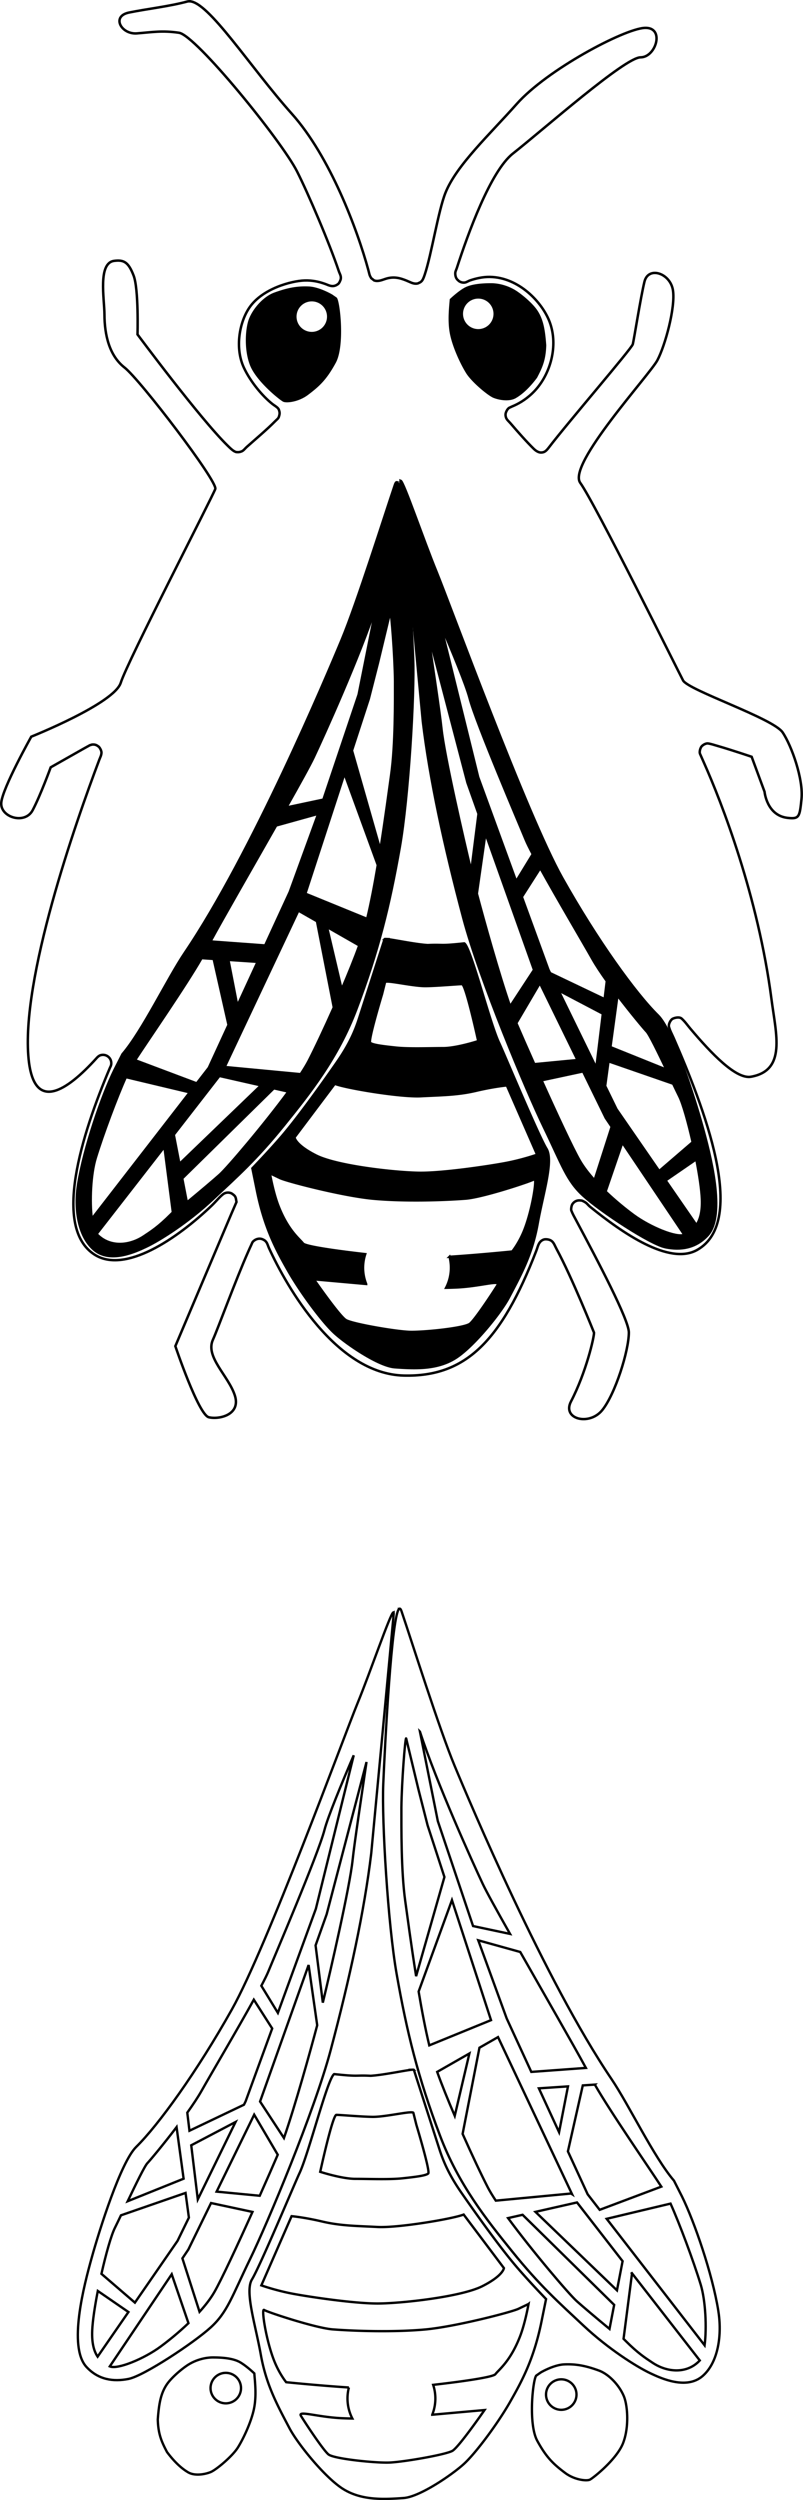 <?xml version="1.0" encoding="UTF-8" standalone="no"?>
<!-- Created with Inkscape (http://www.inkscape.org/) -->

<svg
   width="67.791mm"
   height="210.863mm"
   viewBox="0 0 67.791 210.863"
   version="1.1"
   id="svg13788"
   inkscape:version="1.2 (dc2aedaf03, 2022-05-15)"
   sodipodi:docname="luciole vinyle.svg"
   xmlns:inkscape="http://www.inkscape.org/namespaces/inkscape"
   xmlns:sodipodi="http://sodipodi.sourceforge.net/DTD/sodipodi-0.dtd"
   xmlns="http://www.w3.org/2000/svg"
   xmlns:svg="http://www.w3.org/2000/svg">
  <sodipodi:namedview
     id="namedview13790"
     pagecolor="#ffffff"
     bordercolor="#000000"
     borderopacity="0.25"
     inkscape:showpageshadow="2"
     inkscape:pageopacity="0.0"
     inkscape:pagecheckerboard="0"
     inkscape:deskcolor="#d1d1d1"
     inkscape:document-units="mm"
     showgrid="false"
     inkscape:zoom="0.70710678"
     inkscape:cx="50.204582"
     inkscape:cy="248.19448"
     inkscape:window-width="1920"
     inkscape:window-height="1001"
     inkscape:window-x="-9"
     inkscape:window-y="-9"
     inkscape:window-maximized="1"
     inkscape:current-layer="layer1" />
  <defs
     id="defs13785" />
  <g
     inkscape:label="Calque 1"
     inkscape:groupmode="layer"
     id="layer1"
     transform="translate(-67.902,-39.711)">
    <path
       id="path14522-7-7-0-8-2"
       style="fill:none;stroke:#000000;stroke-width:0.21;stroke-dasharray:none;stroke-opacity:1"
       d="m 83.876,39.816 c -0.052,9.53e-4 -0.102,0.008 -0.15,0.021 -1.532,0.414 -3.393,0.62 -4.926,0.931 -1.532,0.31 -0.657,1.862 0.657,1.759 1.313,-0.103 2.134,-0.259 3.557,-0.052 1.423,0.207 8.647,9.101 9.961,11.687 0.944,1.859 2.746,6.087 3.521,8.393 0.091,0.271 0.212,0.409 0.176,0.675 -0.015,0.112 -0.137,0.367 -0.213,0.424 -0.134,0.1 -0.352,0.263 -0.734,0.144 -0.184,-0.057 -0.18,-0.071 -0.401,-0.15 -0.464,-0.165 -1.029,-0.302 -1.707,-0.281 -1.102,0.035 -3.55,0.675 -4.652,2.276 -0.855,1.241 -1.245,3.413 -0.479,5.068 0.562,1.214 1.595,2.428 2.409,3.071 0.169,0.133 0.34,0.217 0.472,0.362 0.082,0.091 0.103,0.194 0.124,0.282 0.036,0.145 0.006,0.291 -0.049,0.448 -0.051,0.146 -0.169,0.217 -0.305,0.357 -0.667,0.682 -1.716,1.565 -2.401,2.175 -0.157,0.14 -0.22,0.25 -0.371,0.345 -0.081,0.051 -0.244,0.093 -0.331,0.097 -0.117,-0.008 -0.179,0.024 -0.351,-0.074 -0.183,-0.104 -0.329,-0.247 -0.577,-0.489 -2.335,-2.285 -7.595,-9.366 -7.595,-9.366 0,0 0.109,-3.827 -0.329,-4.965 -0.438,-1.138 -0.821,-1.345 -1.642,-1.241 -1.389,0.175 -0.825,3.22 -0.821,4.499 0.006,1.749 0.407,3.496 1.697,4.499 1.315,1.023 7.881,9.619 7.662,10.24 -0.219,0.621 -7.433,14.583 -7.98,16.342 -0.547,1.758 -7.556,4.551 -7.556,4.551 0,0 -2.423,4.32 -2.533,5.561 -0.109,1.241 1.993,1.885 2.649,0.644 0.657,-1.241 1.525,-3.62 1.525,-3.62 l 2.821,-1.596 0.481,-0.266 0.177,-0.055 c 0.317,-0.033 0.43,0.073 0.591,0.189 0,0 0.222,0.256 0.215,0.501 -0.006,0.211 -0.107,0.385 -0.193,0.614 -1.97,5.225 -6.649,18.526 -5.955,25.25 0.466,4.513 3.232,2.652 5.719,-0.091 0.025,-0.033 0.063,-0.073 0.103,-0.108 l 0.067,-0.059 c 0.07,-0.051 0.045,-0.025 0.104,-0.067 l 0.051,-0.021 c 0.075,-0.027 0.154,-0.04 0.233,-0.04 0.387,-1.2e-4 0.7,0.313 0.7,0.7 -2e-5,0.012 -3.6e-4,0.025 -0.001,0.037 l -0.002,0.045 c -0.004,0.038 -0.006,0.043 -0.017,0.085 -0.018,0.071 -0.046,0.138 -0.084,0.201 -2.414,5.686 -4.866,13.507 -1.308,15.782 2.563,1.639 6.941,-1.316 9.892,-4.138 0.37,-0.354 0.755,-0.845 1.043,-1.012 0.12,-0.069 0.358,-0.133 0.617,-0.023 0.392,0.248 0.361,0.339 0.429,0.735 l -0.433,0.999 -4.728,11.158 c 0,0 1.952,5.792 2.827,5.999 0.876,0.207 2.736,-0.207 2.189,-1.861 -0.547,-1.655 -2.502,-3.229 -1.845,-4.677 0.426,-0.939 1.904,-5 2.98,-7.429 0.083,-0.187 0.161,-0.365 0.24,-0.529 0.1,-0.207 0.09,-0.267 0.237,-0.388 0.243,-0.198 0.529,-0.217 0.727,-0.13 0.108,0.048 0.214,0.091 0.327,0.243 0.099,0.134 0.14,0.319 0.222,0.498 1.5,3.274 5.675,10.625 11.396,10.756 5.188,0.118 8.211,-2.864 11.18,-10.547 0.083,-0.215 0.139,-0.48 0.278,-0.673 0.13,-0.18 0.325,-0.268 0.465,-0.275 0.185,-0.009 0.412,0.031 0.566,0.162 0.179,0.153 0.26,0.408 0.402,0.669 1.302,2.399 3.155,7.046 3.155,7.046 0.006,0.405 -0.677,3.368 -1.945,5.803 -0.774,1.488 1.539,2.08 2.633,0.736 1.095,-1.345 2.252,-5.009 2.252,-6.56 0,-1.061 -2.596,-5.984 -4.447,-9.452 -0.165,-0.309 -0.299,-0.537 -0.413,-0.836 -0.026,-0.067 -0.007,-0.402 0.116,-0.565 0.192,-0.254 0.437,-0.291 0.597,-0.283 0.241,0.012 0.225,0.037 0.399,0.123 0.203,0.1 0.294,0.268 0.48,0.419 2.721,2.199 6.672,4.956 9.024,3.642 4.358,-2.435 0.526,-12.159 -1.984,-17.897 -0.175,-0.4 -0.279,-0.545 -0.385,-0.921 -0.064,-0.226 0.142,-0.591 0.298,-0.678 0.175,-0.097 0.584,-0.192 0.773,-0.022 0.288,0.26 0.474,0.54 0.738,0.853 1.766,2.09 3.853,4.276 5.114,4.053 2.999,-0.531 2.117,-3.566 1.729,-6.55 -1.125,-8.65 -4.198,-16.58 -5.707,-19.954 -0.117,-0.262 -0.225,-0.513 -0.319,-0.72 -0.089,-0.195 0.038,-0.556 0.151,-0.664 0.185,-0.177 0.404,-0.24 0.511,-0.225 0.268,0.037 0.531,0.129 0.829,0.215 1.344,0.39 2.863,0.911 2.863,0.911 l 1.089,2.949 c 0,0 0.181,1.996 1.931,2.202 1.001,0.118 1.036,-0.076 1.188,-1.607 0.164,-1.655 -0.826,-4.463 -1.593,-5.601 -0.799,-1.187 -7.969,-3.557 -8.407,-4.385 -0.438,-0.827 -7.429,-14.936 -8.678,-16.663 -1.115,-1.542 5.856,-9.102 6.513,-10.343 0.657,-1.241 1.533,-4.447 1.314,-5.895 -0.219,-1.448 -2.08,-2.069 -2.408,-0.724 -0.328,1.345 -0.876,4.861 -0.985,5.275 -0.095,0.359 -5.503,6.633 -7.077,8.695 -0.24,0.315 -0.374,0.405 -0.574,0.428 -0.111,0.013 -0.347,0.044 -0.715,-0.313 -0.578,-0.562 -1.346,-1.431 -1.947,-2.132 -0.144,-0.168 -0.308,-0.298 -0.374,-0.461 -0.103,-0.252 -0.029,-0.443 -0.029,-0.443 0,0 0.104,-0.33 0.305,-0.426 0.284,-0.136 0.245,-0.11 0.398,-0.178 0.522,-0.234 1.141,-0.616 1.728,-1.238 1.314,-1.393 2.029,-3.783 1.27,-5.81 -0.621,-1.657 -2.593,-3.762 -5.043,-3.804 -0.587,-0.01 -1.169,0.121 -1.681,0.296 -0.167,0.058 -0.314,0.173 -0.477,0.184 -0.364,0.023 -0.539,-0.204 -0.539,-0.204 0,0 -0.231,-0.143 -0.231,-0.576 6e-5,-0.162 0.076,-0.277 0.133,-0.451 0.93,-2.871 2.844,-8.165 4.729,-9.65 2.627,-2.069 9.468,-8.119 10.782,-8.119 1.313,0 2.08,-2.586 0.329,-2.483 -1.751,0.103 -8.209,3.517 -10.782,6.413 -2.297,2.587 -5.09,5.172 -6.02,7.499 -0.603,1.507 -1.177,5.196 -1.749,6.902 -0.022,0.066 -0.044,0.129 -0.067,0.189 -0.169,0.46 -0.333,0.453 -0.5,0.545 -0.196,0.058 -0.414,0.007 -0.596,-0.072 -0.134,-0.058 -0.267,-0.117 -0.4,-0.171 -0.534,-0.217 -1.08,-0.364 -1.779,-0.127 -0.278,0.094 -0.606,0.234 -0.927,0.124 l -0.252,-0.198 c -0.165,-0.287 -0.131,-0.283 -0.241,-0.687 -0.923,-3.393 -3.232,-9.572 -6.46,-13.176 -3.499,-3.908 -7.05,-9.514 -8.661,-9.484 z"
       sodipodi:nodetypes="scccccssssscssssssssscsscccccsscsscccccsssccccccsccccsssccccssssssssscssssscssssssssssssssscssssssccscssscsscssssscsssccsscsssscsssscsssccsss" />
    <path
       id="path14650"
       style="fill:#000000;fill-opacity:1;stroke:#000000;stroke-width:0.2;stroke-dasharray:none;stroke-opacity:1"
       d="m 101.735,80.262 c -0.026,-0.009 -0.037,0.032 -0.031,0.133 0.017,0.268 1.895,20.194 1.895,20.194 0.58,4.837 1.806,10.51 3.419,16.573 1.385,5.209 5.354,14.644 6.791,17.607 1.568,3.232 1.93,4.517 3.349,5.807 1.419,1.29 5.633,4.078 6.923,4.336 1.29,0.258 2.552,0.075 3.553,-1.002 1.587,-1.708 0.203,-6.914 -0.442,-9.236 -0.645,-2.322 -2.447,-8.048 -3.748,-9.327 -1.871,-1.839 -5.118,-6.316 -8.085,-11.605 -2.967,-5.289 -9.438,-22.971 -10.61,-25.832 -1.095,-2.673 -2.761,-7.558 -3.014,-7.649 z m 3.341,12.051 c 1.014,2.363 2.173,5.163 2.468,6.291 0.547,2.098 4.24,10.72 4.743,11.949 0.112,0.274 0.321,0.694 0.589,1.202 l -1.397,2.285 -3.205,-8.777 z m -1.078,0.572 3.363,12.834 0.936,2.63 -0.612,4.828 c -0.654,-2.714 -2.266,-9.709 -2.513,-12.018 -0.161,-1.504 -0.731,-5.239 -1.174,-8.273 z m 4.888,17.118 4.098,11.514 -2.017,3.077 c -0.958,-2.766 -2.211,-7.262 -2.807,-9.511 z m 4.626,2.924 c 1.414,2.558 3.564,6.19 4.408,7.683 0.305,0.54 0.735,1.183 1.208,1.846 l -0.184,1.524 -4.601,-2.194 -0.14,-0.287 -2.243,-6.143 z m -0.032,9.699 3.172,6.49 -3.64,0.349 c -0.605,-1.356 -1.143,-2.583 -1.477,-3.361 -0.013,-0.031 -0.028,-0.071 -0.042,-0.103 z m 1.574,0.618 3.74,1.964 -0.553,4.563 z m 4.978,0.432 c 1.135,1.491 2.259,2.828 2.459,3.034 0.233,0.24 0.976,1.77 1.667,3.215 l -4.72,-1.899 z m -0.757,5.55 5.453,1.889 c 0.193,0.403 0.384,0.804 0.511,1.057 0.312,0.624 0.754,2.188 1.136,3.877 l -2.825,2.43 -3.601,-5.212 -0.957,-1.96 z m -2.153,0.853 1.915,3.918 0.503,0.747 -1.447,4.509 c -0.491,-0.544 -0.927,-1.105 -1.244,-1.653 -0.597,-1.031 -1.974,-3.997 -3.224,-6.771 z m 3.32,6.006 5.229,7.773 c -0.668,0.285 -2.911,-0.66 -4.263,-1.652 -0.674,-0.494 -1.547,-1.2 -2.379,-1.995 z m 6.24,1.409 c 0.253,1.293 0.439,2.528 0.473,3.344 0.045,1.083 -0.16,1.756 -0.457,2.198 l -2.601,-3.765 z" />
    <path
       id="path14650-4"
       style="fill:none;fill-opacity:1;stroke:#000000;stroke-width:0.2;stroke-dasharray:none;stroke-opacity:1"
       d="m 101.106,175.705 c 0.026,-0.009 0.037,0.032 0.031,0.133 -0.017,0.268 -1.895,20.194 -1.895,20.194 -0.58,4.837 -1.806,10.51 -3.419,16.573 -1.385,5.209 -5.354,14.644 -6.791,17.607 -1.568,3.232 -1.93,4.517 -3.349,5.807 -1.419,1.29 -5.633,4.078 -6.923,4.336 -1.29,0.258 -2.552,0.075 -3.553,-1.002 -1.587,-1.708 -0.203,-6.914 0.442,-9.236 0.645,-2.322 2.447,-8.048 3.748,-9.327 1.871,-1.839 5.118,-6.316 8.085,-11.605 2.967,-5.289 9.438,-22.971 10.61,-25.832 1.095,-2.673 2.761,-7.558 3.014,-7.649 z m -3.341,12.051 c -1.014,2.363 -2.173,5.163 -2.468,6.291 -0.547,2.098 -4.24,10.72 -4.743,11.949 -0.112,0.274 -0.321,0.694 -0.589,1.202 l 1.397,2.285 3.205,-8.777 z m 1.078,0.572 -3.363,12.834 -0.936,2.63 0.612,4.828 c 0.654,-2.714 2.266,-9.709 2.513,-12.018 0.161,-1.504 0.731,-5.239 1.174,-8.273 z m -4.888,17.118 -4.098,11.514 2.017,3.077 c 0.958,-2.766 2.211,-7.262 2.807,-9.511 z m -4.626,2.924 c -1.414,2.558 -3.564,6.19 -4.408,7.683 -0.305,0.54 -0.735,1.183 -1.208,1.846 l 0.184,1.524 4.601,-2.194 0.14,-0.287 2.243,-6.143 z m 0.032,9.699 -3.172,6.49 3.64,0.349 c 0.605,-1.356 1.143,-2.583 1.477,-3.361 0.013,-0.031 0.028,-0.071 0.042,-0.103 z m -1.574,0.618 -3.74,1.964 0.553,4.563 z m -4.978,0.432 c -1.135,1.491 -2.259,2.828 -2.459,3.034 -0.233,0.24 -0.976,1.77 -1.667,3.215 l 4.72,-1.899 z m 0.757,5.55 -5.453,1.889 c -0.193,0.403 -0.384,0.804 -0.511,1.057 -0.312,0.624 -0.754,2.188 -1.136,3.877 l 2.825,2.43 3.601,-5.212 0.957,-1.96 z m 2.153,0.853 -1.915,3.918 -0.503,0.747 1.447,4.509 c 0.491,-0.544 0.927,-1.105 1.244,-1.653 0.597,-1.031 1.974,-3.997 3.224,-6.771 z m -3.32,6.006 -5.229,7.773 c 0.668,0.285 2.911,-0.66 4.263,-1.652 0.674,-0.494 1.547,-1.2 2.379,-1.995 z m -6.24,1.409 c -0.253,1.293 -0.439,2.528 -0.473,3.344 -0.045,1.083 0.16,1.756 0.457,2.198 l 2.601,-3.765 z" />
    <path
       id="path19022"
       style="fill:#000000;fill-opacity:1;stroke:#000000;stroke-width:0.2;stroke-dasharray:none;stroke-opacity:1"
       d="m 101.406,80.378 c -0.057,-0.011 -0.114,0.062 -0.171,0.232 -0.855,2.518 -3.195,9.948 -4.485,13.044 -1.29,3.096 -7.58,18.037 -13.237,26.4 -1.471,2.174 -3.575,6.591 -5.274,8.571 l -0.672,1.325 c -1.064,2.158 -2.566,6.539 -3.066,9.614 -0.335,2.057 -0.011,4.365 1.305,5.525 1.351,1.191 3.471,0.235 4.432,-0.222 1.214,-0.577 3.574,-2.08 5.638,-4.015 2.064,-1.935 3.669,-3.342 6.024,-6.26 2.161,-2.677 4.528,-5.641 6.087,-9.758 1.866,-4.927 2.793,-8.702 3.664,-13.636 0.737,-4.179 1.26,-12.915 1.131,-16.011 -0.119,-2.854 -0.708,-14.678 -1.377,-14.808 z m -1.722,10.377 -1.508,7.542 -2.976,8.854 -3.121,0.662 c 1.095,-1.939 1.992,-3.556 2.302,-4.214 0.836,-1.775 3.9,-8.53 5.303,-12.844 z m 1.169,0.565 c 0.084,0.002 0.374,3.702 0.397,5.825 0,1.642 0.032,5.372 -0.326,7.908 -0.163,1.155 -0.492,3.663 -0.916,6.325 l -2.39,-8.365 1.421,-4.361 0.774,-3.032 1.032,-4.289 c 0.002,-0.008 0.005,-0.011 0.007,-0.011 z m -3.871,13.645 2.813,7.709 c -0.273,1.615 -0.577,3.212 -0.899,4.539 l -5.212,-2.127 z m -2.219,3.387 -2.4,6.586 -2.08,4.514 -4.608,-0.337 c 1.056,-1.947 3.491,-6.172 5.541,-9.777 z m -1.67,8.164 1.568,0.896 1.421,7.268 c -0.791,1.777 -1.586,3.46 -2.129,4.515 -0.16,0.31 -0.392,0.69 -0.672,1.115 l -6.352,-0.601 -0.084,0.053 z m 2.417,1.381 2.719,1.554 c -0.381,1.065 -0.91,2.37 -1.482,3.706 z m -10.591,2.625 1.018,0.068 1.256,5.565 -1.667,3.618 -1.016,1.311 -5.203,-1.956 c 1.108,-1.704 4.284,-6.284 5.613,-8.605 z m 2.268,0.151 2.457,0.164 -1.705,3.7 z m -0.763,9.788 3.509,0.795 -6.881,6.618 -0.476,-2.459 z m -7.895,0.098 5.391,1.283 -8.267,10.668 c -0.189,-1.46 -0.086,-3.765 0.333,-5.133 0.613,-2 1.784,-5.133 2.543,-6.818 z m 12.489,0.944 1.227,0.278 c -2.07,2.814 -5.128,6.403 -5.797,7.005 -0.422,0.38 -1.557,1.343 -2.767,2.342 l -0.393,-2.028 z m -9.173,4.852 -0.06,0.126 0.71,5.482 -0.159,0.16 c -1.071,1.075 -1.693,1.461 -2.294,1.862 -1.22,0.813 -2.9,0.965 -3.982,-0.197 z" />
    <path
       id="path19022-8"
       style="fill:none;fill-opacity:1;stroke:#000000;stroke-width:0.2;stroke-dasharray:none;stroke-opacity:1"
       d="m 101.633,175.388 c 0.057,-0.011 0.114,0.062 0.171,0.232 0.855,2.518 3.195,9.948 4.485,13.044 1.29,3.096 7.58,18.037 13.237,26.4 1.471,2.174 3.575,6.591 5.274,8.571 l 0.672,1.325 c 1.064,2.158 2.566,6.539 3.066,9.614 0.335,2.057 0.011,4.365 -1.305,5.525 -1.351,1.191 -3.471,0.235 -4.432,-0.222 -1.214,-0.577 -3.574,-2.08 -5.638,-4.015 -2.064,-1.935 -3.669,-3.342 -6.024,-6.26 -2.161,-2.677 -4.528,-5.641 -6.087,-9.758 -1.866,-4.927 -2.793,-8.702 -3.664,-13.636 -0.737,-4.179 -1.26,-12.915 -1.131,-16.011 0.119,-2.854 0.708,-14.678 1.377,-14.808 z m 1.722,10.377 1.508,7.542 2.976,8.854 3.121,0.662 c -1.095,-1.939 -1.992,-3.556 -2.302,-4.214 -0.836,-1.775 -3.9,-8.53 -5.303,-12.844 z m -1.169,0.565 c -0.084,0.002 -0.374,3.702 -0.397,5.825 0,1.642 -0.032,5.372 0.326,7.908 0.163,1.155 0.492,3.663 0.916,6.325 l 2.39,-8.365 -1.421,-4.361 -0.774,-3.032 -1.032,-4.289 c -0.002,-0.008 -0.005,-0.011 -0.007,-0.011 z m 3.871,13.645 -2.813,7.709 c 0.273,1.615 0.577,3.212 0.899,4.539 l 5.212,-2.127 z m 2.219,3.387 2.4,6.586 2.08,4.514 4.608,-0.337 c -1.056,-1.947 -3.491,-6.172 -5.541,-9.777 z m 1.67,8.164 -1.568,0.896 -1.421,7.268 c 0.791,1.777 1.586,3.46 2.129,4.515 0.16,0.31 0.392,0.69 0.672,1.115 l 6.352,-0.601 0.084,0.053 z m -2.417,1.381 -2.719,1.554 c 0.381,1.065 0.91,2.37 1.482,3.706 z m 10.591,2.625 -1.018,0.068 -1.256,5.565 1.667,3.618 1.016,1.311 5.203,-1.956 c -1.108,-1.704 -4.284,-6.284 -5.613,-8.605 z m -2.268,0.151 -2.457,0.164 1.705,3.7 z m 0.763,9.788 -3.509,0.795 6.881,6.618 0.476,-2.459 z m 7.895,0.098 -5.391,1.283 8.267,10.668 c 0.189,-1.46 0.086,-3.765 -0.333,-5.133 -0.613,-2 -1.784,-5.133 -2.543,-6.818 z m -12.489,0.944 -1.227,0.278 c 2.07,2.814 5.128,6.403 5.797,7.005 0.422,0.38 1.557,1.343 2.767,2.342 l 0.393,-2.028 z m 9.173,4.852 0.06,0.126 -0.71,5.482 0.159,0.16 c 1.071,1.075 1.693,1.461 2.294,1.862 1.22,0.813 2.9,0.965 3.982,-0.197 z" />
    <path
       id="path19060"
       style="fill:#000000;fill-opacity:1;stroke:#000000;stroke-width:0.2;stroke-dasharray:none;stroke-opacity:1"
       d="m 100.481,118.906 c -0.07,-0.003 -0.111,0.001 -0.116,0.017 l -2.144,6.659 c -0.328,1.019 -0.789,2.149 -1.875,3.713 -1.457,2.1 -3.333,4.704 -4.669,6.262 -1.071,1.248 -2.47,2.694 -2.47,2.694 l 0.387,1.903 c 0.651,3.2 1.674,5.059 2.656,6.782 1.033,1.81 2.894,4.313 3.897,5.225 1.003,0.912 3.717,2.773 5.081,2.871 1.787,0.129 3.677,0.206 5.238,-0.843 1.524,-1.025 3.721,-3.752 4.4,-5.04 1.026,-1.946 1.968,-3.657 2.424,-6.212 0.456,-2.554 1.365,-5.325 0.746,-6.34 -0.706,-1.159 -3.606,-8.101 -4.006,-8.947 -0.788,-1.666 -2.383,-8.04 -2.933,-8.373 -2.178,0.235 -1.691,0.077 -3.081,0.144 -1.114,-0.066 -3.044,-0.49 -3.536,-0.514 z m 0.169,3.595 c 0.628,0.024 2.31,0.397 3.222,0.383 0.991,-0.016 2.718,-0.169 3.037,-0.169 0.319,0 1.365,4.805 1.365,4.805 0,0 -1.824,0.593 -2.964,0.593 -1.14,0 -2.878,0.07 -3.968,-0.045 -1.135,-0.121 -2.007,-0.228 -2.189,-0.41 -0.182,-0.182 1.004,-4.105 1.004,-4.105 l 0.251,-1.003 c 0.01,-0.041 0.099,-0.054 0.244,-0.048 z m -4.486,8.622 c 0.912,0.365 5.541,1.14 7.274,1.049 1.733,-0.091 3.101,-0.091 4.652,-0.456 1.551,-0.365 2.6,-0.456 2.6,-0.456 l 2.554,5.838 c 0,0 -1.209,0.433 -2.668,0.707 -1.459,0.274 -5.245,0.835 -7.206,0.821 -2.053,-0.015 -7.02,-0.57 -8.78,-1.459 -1.787,-0.903 -1.824,-1.528 -1.824,-1.528 z m -5.476,7.544 0.853,0.408 c 0.593,0.284 5.349,1.512 7.87,1.741 2.636,0.24 5.917,0.137 7.804,-0.007 1.445,-0.11 5.519,-1.456 5.793,-1.639 0.274,-0.182 -0.199,2.783 -0.927,4.482 -0.425,0.994 -0.934,1.613 -0.934,1.613 0,0 -2.732,0.279 -5.294,0.445 a 3.709,3.709 0 0 1 0.118,0.927 3.709,3.709 0 0 1 -0.41,1.691 c 0.305,-0.006 0.606,-0.015 0.898,-0.028 2.071,-0.098 3.741,-0.682 3.438,-0.191 -0.396,0.642 -1.867,2.871 -2.316,3.244 -0.459,0.381 -3.995,0.733 -5.13,0.689 -1.234,-0.048 -4.793,-0.671 -5.341,-0.99 -0.547,-0.319 -2.707,-3.439 -2.707,-3.439 0,0 2.582,0.229 4.413,0.394 a 3.709,3.709 0 0 1 -0.263,-1.369 3.709,3.709 0 0 1 0.185,-1.151 c -2.395,-0.271 -5.056,-0.646 -5.251,-0.897 -0.319,-0.41 -1.264,-1.094 -2.075,-3.17 -0.447,-1.144 -0.725,-2.754 -0.725,-2.754 z" />
    <path
       id="path19060-4"
       style="fill:none;fill-opacity:1;stroke:#000000;stroke-width:0.2;stroke-dasharray:none;stroke-opacity:1"
       d="m 102.728,214.275 c 0.07,-0.003 0.111,10e-4 0.116,0.017 l 2.144,6.659 c 0.328,1.019 0.789,2.149 1.875,3.713 1.457,2.1 3.333,4.704 4.669,6.262 1.071,1.248 2.47,2.694 2.47,2.694 l -0.387,1.903 c -0.651,3.2 -1.674,5.059 -2.656,6.782 -1.033,1.81 -2.894,4.313 -3.897,5.225 -1.003,0.912 -3.717,2.773 -5.081,2.871 -1.787,0.129 -3.677,0.206 -5.238,-0.843 -1.524,-1.025 -3.721,-3.752 -4.4,-5.04 -1.026,-1.946 -1.968,-3.657 -2.424,-6.212 -0.456,-2.554 -1.365,-5.325 -0.746,-6.34 0.706,-1.159 3.606,-8.101 4.006,-8.947 0.788,-1.666 2.383,-8.04 2.933,-8.373 2.178,0.235 1.691,0.077 3.081,0.144 1.114,-0.066 3.044,-0.49 3.536,-0.514 z m -0.169,3.595 c -0.628,0.024 -2.31,0.397 -3.222,0.383 -0.991,-0.016 -2.718,-0.169 -3.037,-0.169 -0.319,0 -1.365,4.805 -1.365,4.805 0,0 1.824,0.593 2.964,0.593 1.14,0 2.878,0.07 3.968,-0.045 1.135,-0.121 2.007,-0.228 2.189,-0.41 0.182,-0.182 -1.004,-4.105 -1.004,-4.105 l -0.251,-1.003 c -0.01,-0.041 -0.099,-0.054 -0.244,-0.048 z m 4.486,8.622 c -0.912,0.365 -5.541,1.14 -7.274,1.049 -1.733,-0.091 -3.101,-0.091 -4.652,-0.456 -1.551,-0.365 -2.6,-0.456 -2.6,-0.456 l -2.554,5.838 c 0,0 1.209,0.433 2.668,0.707 1.459,0.274 5.245,0.835 7.206,0.821 2.053,-0.015 7.02,-0.57 8.78,-1.459 1.787,-0.903 1.824,-1.528 1.824,-1.528 z m 5.476,7.544 -0.853,0.408 c -0.593,0.284 -5.349,1.512 -7.87,1.741 -2.636,0.24 -5.917,0.137 -7.804,-0.007 -1.445,-0.11 -5.519,-1.456 -5.793,-1.639 -0.274,-0.182 0.199,2.783 0.927,4.482 0.425,0.994 0.934,1.613 0.934,1.613 0,0 2.732,0.279 5.294,0.445 a 3.709,3.709 0 0 0 -0.118,0.927 3.709,3.709 0 0 0 0.41,1.691 c -0.305,-0.006 -0.606,-0.015 -0.898,-0.028 -2.071,-0.098 -3.741,-0.682 -3.438,-0.191 0.396,0.642 1.867,2.871 2.316,3.244 0.459,0.381 3.995,0.733 5.13,0.689 1.234,-0.048 4.793,-0.671 5.341,-0.99 0.547,-0.319 2.707,-3.439 2.707,-3.439 0,0 -2.582,0.229 -4.413,0.394 a 3.709,3.709 0 0 0 0.263,-1.369 3.709,3.709 0 0 0 -0.185,-1.151 c 2.395,-0.271 5.056,-0.646 5.251,-0.897 0.319,-0.41 1.264,-1.094 2.075,-3.17 0.447,-1.144 0.725,-2.754 0.725,-2.754 z" />
    <path
       id="path19848"
       style="fill:#000000;fill-opacity:1;stroke:none;stroke-width:0.2;stroke-dasharray:none;stroke-opacity:1"
       d="m 93.564,63.865 c -0.948,0.014 -1.722,0.238 -2.506,0.522 -0.884,0.32 -1.767,1.291 -2.131,2.203 -0.299,0.75 -0.449,2.536 0.07,3.901 0.526,1.382 2.532,2.964 2.806,3.101 0.274,0.137 1.305,0.029 2.103,-0.574 0.972,-0.732 1.572,-1.288 2.344,-2.706 0.792,-1.454 0.35,-5.312 0.073,-5.504 l -0.372,-0.258 c 0,0 -1.075,-0.635 -1.971,-0.678 -0.143,-0.007 -0.282,-0.009 -0.418,-0.007 z m 0.659,1.266 a 1.286,1.286 0 0 1 1.286,1.286 1.286,1.286 0 0 1 -1.286,1.286 1.286,1.286 0 0 1 -1.286,-1.286 1.286,1.286 0 0 1 1.286,-1.286 z" />
    <path
       id="path19848-8"
       style="fill:none;fill-opacity:1;stroke:#000000;stroke-width:0.2;stroke-dasharray:none;stroke-opacity:1"
       d="m 115.944,239.124 c 0.948,0.014 1.722,0.238 2.506,0.522 0.884,0.32 1.767,1.291 2.131,2.203 0.299,0.75 0.449,2.536 -0.07,3.901 -0.526,1.382 -2.532,2.964 -2.806,3.101 -0.274,0.137 -1.305,0.029 -2.103,-0.574 -0.972,-0.733 -1.572,-1.288 -2.344,-2.706 -0.792,-1.454 -0.35,-5.312 -0.073,-5.504 l 0.372,-0.258 c 0,0 1.075,-0.635 1.971,-0.678 0.143,-0.007 0.282,-0.009 0.418,-0.007 z m -0.659,1.266 a 1.286,1.286 0 0 0 -1.286,1.286 1.286,1.286 0 0 0 1.286,1.286 1.286,1.286 0 0 0 1.286,-1.286 1.286,1.286 0 0 0 -1.286,-1.286 z" />
    <path
       id="path19958"
       style="fill:#000000;fill-opacity:1;stroke:none;stroke-width:0.2;stroke-dasharray:none;stroke-opacity:1"
       d="m 109.343,63.597 c -0.842,0 -1.72,0.083 -2.281,0.411 -0.561,0.327 -1.193,0.936 -1.193,0.936 -0.047,0.655 -0.206,1.859 0.028,2.981 0.234,1.123 0.891,2.518 1.359,3.266 0.468,0.748 1.84,1.891 2.308,2.078 0.468,0.187 1.33,0.345 1.891,0.018 0.561,-0.327 1.166,-0.883 1.786,-1.714 0.444,-0.848 0.743,-1.485 0.778,-2.748 -0.093,-1.216 -0.222,-2.151 -0.76,-2.947 -0.408,-0.603 -1.286,-1.333 -1.8,-1.66 -0.514,-0.327 -1.274,-0.622 -2.116,-0.622 z m -1.065,1.299 a 1.286,1.286 0 0 1 1.286,1.286 1.286,1.286 0 0 1 -1.286,1.286 1.286,1.286 0 0 1 -1.286,-1.286 1.286,1.286 0 0 1 1.286,-1.286 z" />
    <path
       id="path19958-7"
       style="fill:none;fill-opacity:1;stroke:#000000;stroke-width:0.2;stroke-dasharray:none;stroke-opacity:1"
       d="m 85.898,238.545 c 0.842,0 1.72,0.083 2.281,0.411 0.561,0.327 1.193,0.936 1.193,0.936 0.047,0.655 0.206,1.859 -0.028,2.981 -0.234,1.123 -0.891,2.518 -1.359,3.266 -0.468,0.748 -1.84,1.891 -2.308,2.078 -0.468,0.187 -1.33,0.345 -1.891,0.018 -0.561,-0.327 -1.166,-0.883 -1.786,-1.714 -0.444,-0.848 -0.743,-1.485 -0.778,-2.748 0.093,-1.216 0.222,-2.151 0.76,-2.947 0.408,-0.603 1.286,-1.333 1.8,-1.66 0.514,-0.327 1.274,-0.622 2.116,-0.622 z m 1.065,1.299 a 1.286,1.286 0 0 0 -1.286,1.286 1.286,1.286 0 0 0 1.286,1.286 1.286,1.286 0 0 0 1.286,-1.286 1.286,1.286 0 0 0 -1.286,-1.286 z" />
  </g>
</svg>
